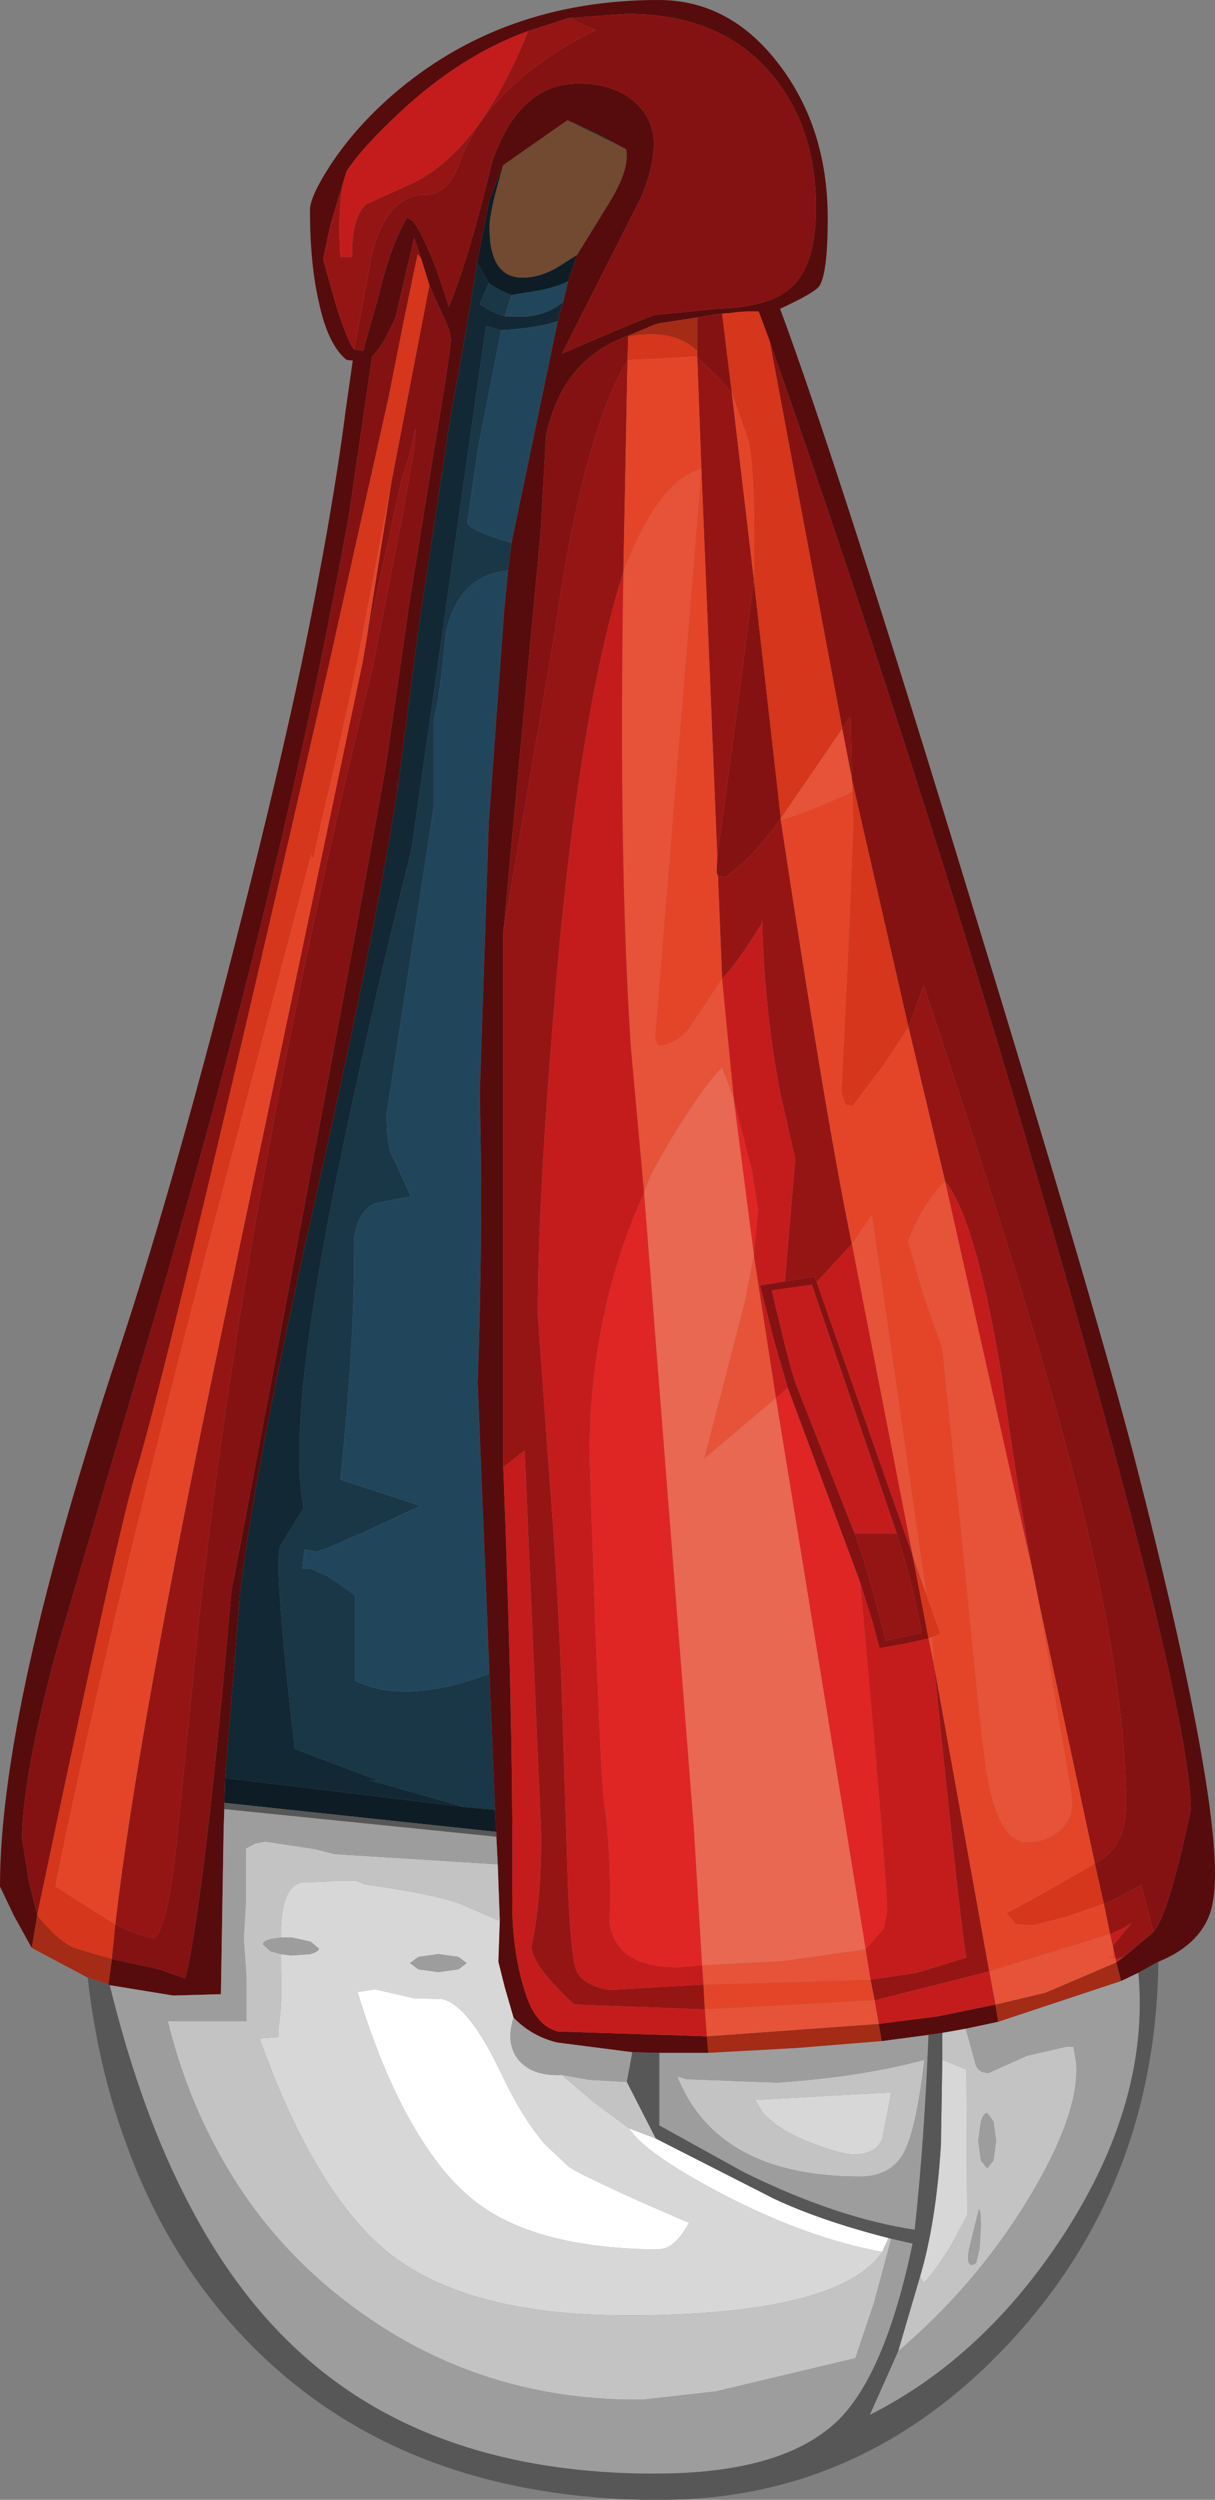 <?xml version="1.0" encoding="UTF-8" standalone="no"?>
<svg xmlns:ffdec="https://www.free-decompiler.com/flash" xmlns:xlink="http://www.w3.org/1999/xlink" ffdec:objectType="shape" height="180.95px" width="88.0px" xmlns="http://www.w3.org/2000/svg">
  <rect width="100%" height="100%" fill="#808080" stroke="none"/>
  <g transform="matrix(1.0, 0.0, 0.0, 1.0, 42.2, 141.8)">
    <path d="M-1.1 -133.1 L1.1 -132.05 3.15 -131.0 Q3.45 -129.55 1.85 -127.0 L-0.4 -123.35 -1.9 -122.4 Q-3.15 -121.7 -4.35 -121.7 -6.75 -121.7 -6.75 -125.35 -6.75 -126.5 -5.75 -129.85 L-1.1 -133.1" fill="#724931" fill-rule="evenodd" stroke="none"/>
    <path d="M-6.0 -2.75 L-6.1 0.2 -5.65 2.0 -5.0 4.25 Q-5.6 6.1 -4.65 7.3 -3.65 8.5 -1.5 8.4 L0.85 10.4 3.35 12.25 Q4.5 14.05 10.0 16.95 16.2 20.2 21.7 21.2 18.7 25.6 4.35 25.8 L3.15 25.8 Q-8.25 25.8 -13.95 21.35 -17.25 18.75 -20.1 13.4 -21.85 10.1 -23.4 5.75 L-22.05 5.65 -22.05 5.1 Q-21.75 3.45 -21.85 0.8 L-21.85 -0.35 -21.15 -0.25 -19.75 -0.35 Q-19.15 -0.5 -19.1 -0.75 L-19.7 -1.25 -21.05 -1.55 -21.85 -1.55 -21.85 -2.3 Q-21.7 -5.7 -19.95 -5.55 L-18.55 -5.6 -18.05 -5.65 -16.35 -5.65 -15.8 -5.4 Q-11.1 -4.75 -9.0 -4.05 L-6.0 -2.75 M26.05 7.3 L27.8 8.0 27.85 18.55 26.7 20.7 Q25.5 22.65 24.7 23.45 L24.45 22.95 Q25.6 19.05 25.95 13.45 L26.05 7.3 M21.7 13.05 Q21.15 14.15 19.7 14.15 18.75 14.15 16.65 13.35 14.05 12.35 13.0 11.05 L12.5 10.2 22.35 9.65 21.7 13.05 M-12.2 2.85 L-15.05 2.2 -16.3 2.4 Q-14.2 9.25 -11.45 13.4 -9.7 16.1 -7.65 17.65 -3.55 20.75 4.35 21.0 L5.55 21.0 Q6.65 21.0 7.7 19.1 L4.35 17.65 Q-0.3 15.55 -1.0 15.05 L-2.75 13.4 Q-4.35 11.55 -5.85 8.4 -8.25 3.3 -10.2 2.9 L-12.2 2.85 M-11.9 -0.15 L-12.5 0.3 -11.9 0.75 -10.45 0.95 -9.0 0.75 -8.4 0.3 -9.0 -0.15 -10.45 -0.35 -11.9 -0.15" fill="#d7d7d7" fill-rule="evenodd" stroke="none"/>
    <path d="M22.15 20.2 L21.7 21.2 Q16.2 20.2 10.0 16.95 4.5 14.05 3.35 12.25 L5.3 13.0 13.85 17.35 Q17.25 18.95 22.15 20.2 M-12.2 2.85 L-10.2 2.9 Q-8.25 3.3 -5.85 8.4 -4.35 11.55 -2.75 13.4 L-1.0 15.05 Q-0.3 15.55 4.35 17.65 L7.7 19.1 Q6.65 21.0 5.55 21.0 L4.35 21.0 Q-3.55 20.75 -7.65 17.65 -9.7 16.1 -11.45 13.4 -14.2 9.25 -16.3 2.4 L-15.05 2.2 -12.2 2.85" fill="#ffffff" fill-rule="evenodd" stroke="none"/>
    <path d="M-5.15 -102.5 L-5.4 -100.5 Q-8.95 -100.2 -9.9 -96.05 -10.35 -91.2 -10.8 -89.65 L-10.8 -83.3 -14.2 -61.15 Q-14.2 -58.65 -13.65 -57.85 L-12.45 -55.2 -15.05 -54.7 Q-16.25 -54.15 -16.55 -52.25 -16.5 -44.5 -17.55 -34.7 L-11.75 -32.8 Q-19.4 -29.2 -19.4 -29.5 L-20.15 -29.65 -20.3 -28.25 -19.7 -28.25 -18.45 -27.7 -16.5 -26.35 -16.5 -20.15 Q-12.85 -18.35 -6.75 -20.65 L-6.35 -10.8 -8.55 -11.0 -15.45 -12.95 -14.75 -12.9 -20.85 -15.2 Q-22.4 -28.55 -21.9 -29.9 L-20.2 -32.65 Q-21.55 -39.05 -17.25 -59.3 -15.1 -69.55 -12.4 -80.3 L-7.0 -118.2 -5.9 -117.9 -7.55 -109.5 -8.35 -104.0 Q-8.35 -103.45 -5.15 -102.5 M-13.45 -84.9 L-13.55 -85.4 -13.45 -84.95 -13.45 -84.9 M-5.65 -118.9 L-6.2 -119.1 Q-6.9 -119.4 -7.45 -119.8 L-6.8 -121.3 Q-6.0 -120.75 -5.15 -120.45 L-5.65 -118.9" fill="#1a3748" fill-rule="evenodd" stroke="none"/>
    <path d="M-1.4 -119.95 L-1.8 -118.55 Q-3.3 -118.05 -5.9 -117.9 L-7.0 -118.2 -12.4 -80.3 Q-15.1 -69.55 -17.25 -59.3 -21.55 -39.05 -20.2 -32.65 L-21.9 -29.9 Q-22.4 -28.55 -20.85 -15.2 L-14.75 -12.9 -15.45 -12.95 -8.55 -11.0 -25.9 -13.1 -24.8 -26.6 Q-23.8 -35.3 -19.4 -54.8 -15.5 -72.2 -13.95 -81.35 L-13.4 -84.7 -13.45 -84.9 -13.45 -84.95 -13.4 -84.7 -12.0 -95.45 -12.0 -95.55 -12.0 -95.6 -9.6 -111.45 Q-8.25 -118.85 -7.65 -122.8 L-6.8 -121.3 -7.45 -119.8 Q-6.9 -119.4 -6.2 -119.1 L-5.65 -118.9 -4.0 -118.9 Q-2.5 -119.05 -1.4 -119.95" fill="#132835" fill-rule="evenodd" stroke="none"/>
    <path d="M-1.05 -121.45 L-1.4 -119.95 Q-2.5 -119.05 -4.0 -118.9 L-5.65 -118.9 -5.15 -120.45 -3.0 -120.8 Q-1.7 -121.1 -1.05 -121.45 M-1.8 -118.55 L-5.15 -102.5 Q-8.35 -103.45 -8.35 -104.0 L-7.55 -109.5 -5.9 -117.9 Q-3.3 -118.05 -1.8 -118.55 M-5.4 -100.5 L-5.7 -97.35 -5.65 -97.55 -5.7 -97.35 -6.8 -82.2 -6.8 -82.1 -7.45 -62.6 Q-7.2 -52.9 -7.6 -41.7 L-6.75 -20.65 Q-12.85 -18.35 -16.5 -20.15 L-16.5 -26.35 -18.45 -27.7 -19.7 -28.25 -20.3 -28.25 -20.15 -29.65 -19.4 -29.5 Q-19.4 -29.2 -11.75 -32.8 L-17.55 -34.7 Q-16.5 -44.5 -16.55 -52.25 -16.25 -54.15 -15.05 -54.7 L-12.45 -55.2 -13.65 -57.85 Q-14.2 -58.65 -14.2 -61.15 L-10.8 -83.3 -10.8 -89.65 Q-10.35 -91.2 -9.9 -96.05 -8.95 -100.2 -5.4 -100.5" fill="#21465c" fill-rule="evenodd" stroke="none"/>
    <path d="M-1.1 -133.1 L1.05 -132.15 3.15 -131.0 1.1 -132.05 -1.1 -133.1 M-0.4 -123.35 L-1.05 -121.45 Q-1.7 -121.1 -3.0 -120.8 L-5.15 -120.45 Q-6.0 -120.75 -6.8 -121.3 L-7.65 -122.8 -6.75 -127.35 -5.75 -129.85 Q-6.75 -126.5 -6.75 -125.35 -6.75 -121.7 -4.35 -121.7 -3.15 -121.7 -1.9 -122.4 L-0.4 -123.35 M-6.35 -10.8 L-6.25 -9.2 -25.95 -11.3 -25.9 -13.1 -8.55 -11.0 -6.35 -10.8" fill="#0e1d25" fill-rule="evenodd" stroke="none"/>
    <path d="M-16.55 -116.5 L-15.9 -116.4 -14.8 -120.3 Q-13.85 -124.25 -12.7 -126.05 L-12.25 -125.75 Q-10.95 -123.8 -9.7 -119.6 -8.3 -122.85 -6.55 -130.1 -4.6 -135.75 -0.3 -135.75 2.4 -135.75 3.9 -134.3 5.15 -133.1 5.15 -131.4 5.15 -129.75 4.25 -127.55 L-1.5 -116.2 Q4.5 -118.8 5.25 -119.0 L9.75 -119.45 Q13.55 -119.55 15.1 -121.0 16.9 -122.6 16.9 -126.75 16.9 -132.6 13.7 -136.4 10.05 -140.8 3.2 -140.8 L-1.0 -140.5 -3.95 -139.55 Q-8.8 -137.8 -13.2 -133.7 -15.95 -131.15 -17.1 -129.4 L-18.25 -125.6 -18.8 -123.05 -17.95 -120.0 Q-17.1 -117.2 -16.55 -116.5 M3.15 -131.0 L1.05 -132.15 -1.1 -133.1 -5.75 -129.85 -6.75 -127.35 -7.65 -122.8 Q-8.25 -118.85 -9.6 -111.45 L-12.0 -95.6 -12.0 -95.55 -12.0 -95.45 -13.4 -84.7 -13.45 -84.95 -13.55 -85.4 -13.45 -84.9 -13.4 -84.7 -13.95 -81.35 Q-15.5 -72.2 -19.4 -54.8 -23.8 -35.3 -24.8 -26.6 L-25.9 -13.1 -25.95 -11.3 -25.95 -10.85 -26.0 -9.5 -26.2 2.55 -29.65 2.65 -34.25 1.9 -34.35 1.85 -34.1 0.0 -30.65 0.75 -28.8 1.4 Q-28.5 0.7 -27.75 -4.55 -26.65 -12.55 -25.45 -26.55 L-22.7 -41.0 Q-14.2 -85.95 -14.05 -87.75 L-12.55 -98.15 -10.85 -108.7 Q-9.55 -116.4 -9.55 -117.25 -9.55 -117.8 -10.05 -118.8 L-11.1 -121.15 -11.7 -123.1 -12.2 -124.6 -13.55 -118.85 Q-14.45 -116.75 -15.25 -116.0 L-16.95 -104.35 Q-17.9 -99.2 -19.0 -93.8 -23.85 -70.35 -32.2 -42.4 L-38.2 -22.0 Q-40.6 -12.95 -40.6 -8.7 L-40.1 -5.55 -39.5 -3.2 -39.5 -3.15 -39.9 -0.8 -41.2 -3.15 -42.2 -5.25 Q-42.2 -18.2 -33.6 -44.0 -29.4 -56.7 -24.6 -75.75 -22.1 -85.6 -20.35 -93.8 -18.15 -104.4 -17.15 -112.2 L-16.65 -115.7 -17.1 -115.75 Q-18.45 -116.85 -19.1 -119.9 -19.75 -122.7 -19.75 -126.6 -19.75 -127.55 -18.3 -129.8 -16.5 -132.55 -13.8 -134.9 -5.85 -141.8 5.5 -141.8 10.7 -141.8 14.25 -137.1 17.75 -132.5 17.75 -126.0 17.75 -122.05 17.15 -121.1 16.8 -120.6 14.3 -119.45 18.55 -108.0 28.1 -76.65 37.25 -46.8 40.1 -35.75 45.8 -13.45 45.8 -6.15 45.8 -4.05 45.3 -2.95 44.4 -0.9 41.7 0.2 L40.25 1.0 39.0 1.6 38.65 0.25 39.2 -0.15 41.35 -1.95 Q42.45 -3.25 44.05 -10.8 44.05 -17.5 34.9 -49.7 25.4 -83.2 13.55 -117.1 L12.75 -119.25 11.8 -119.25 11.1 -119.2 10.8 -119.15 10.1 -119.1 9.95 -119.1 8.5 -118.85 5.55 -118.4 5.2 -118.3 3.3 -117.5 Q-1.5 -115.8 -2.65 -110.25 L-3.05 -103.25 -3.1 -103.15 -3.05 -103.25 -5.75 -74.3 -5.75 -35.6 Q-5.0 -16.55 -5.1 -4.05 -5.1 -0.4 -4.1 2.6 -3.35 4.85 -1.8 5.25 L9.0 5.6 9.1 6.8 5.55 6.8 3.6 6.75 -1.85 6.05 Q-3.7 5.6 -5.0 4.25 L-5.65 2.0 -6.1 0.2 -6.0 -2.75 -6.15 -6.85 -6.25 -8.85 -6.25 -9.2 -6.35 -10.8 -6.75 -20.65 -7.6 -41.7 Q-7.2 -52.9 -7.45 -62.6 L-6.8 -82.1 -6.8 -82.2 -5.7 -97.35 -5.65 -97.55 -5.7 -97.35 -5.4 -100.5 -5.15 -102.5 -1.8 -118.55 -1.4 -119.95 -1.05 -121.45 -0.4 -123.35 1.85 -127.0 Q3.45 -129.55 3.15 -131.0 M29.9 3.3 L30.1 4.55 27.75 5.05 26.05 5.35 25.05 5.5 21.65 5.95 21.45 4.7 25.75 4.15 29.9 3.3" fill="#560c0c" fill-rule="evenodd" stroke="none"/>
    <path d="M-1.0 -140.5 L3.2 -140.8 Q10.05 -140.8 13.7 -136.4 16.9 -132.6 16.9 -126.75 16.9 -122.6 15.1 -121.0 13.55 -119.55 9.75 -119.45 L5.25 -119.0 Q4.5 -118.8 -1.5 -116.2 L4.25 -127.55 Q5.15 -129.75 5.15 -131.4 5.15 -133.1 3.9 -134.3 2.4 -135.75 -0.3 -135.75 -4.6 -135.75 -6.55 -130.1 -8.3 -122.85 -9.7 -119.6 -10.95 -123.8 -12.25 -125.75 L-12.7 -126.05 Q-13.85 -124.25 -14.8 -120.3 L-15.9 -116.4 -16.55 -116.5 -15.25 -123.5 Q-14.1 -127.75 -11.35 -127.7 -9.75 -127.7 -8.95 -129.95 -7.8 -133.25 -4.55 -136.05 -2.15 -138.15 0.95 -139.6 L-1.0 -140.5 M-5.75 -74.3 L-3.05 -103.25 -3.1 -103.15 -3.05 -103.25 -2.65 -110.25 Q-1.5 -115.8 3.3 -117.5 L3.3 -117.45 3.25 -115.75 4.65 -115.8 3.25 -115.75 Q-0.05 -110.15 -2.0 -96.1 L-5.75 -74.3 M8.5 -118.85 L9.95 -119.1 10.1 -119.1 10.8 -113.4 9.65 -114.65 8.3 -115.95 8.3 -116.4 8.3 -118.8 8.5 -118.85 M13.55 -117.1 Q25.4 -83.2 34.9 -49.7 44.05 -17.5 44.05 -10.8 42.45 -3.25 41.35 -1.95 L40.45 -5.35 Q38.4 -4.2 37.75 -4.0 L37.1 -6.9 Q39.35 -8.1 39.35 -11.05 39.35 -19.75 36.1 -32.95 32.85 -46.05 24.7 -70.45 L23.6 -67.45 19.5 -85.4 19.5 -85.45 19.4 -89.95 18.8 -89.1 13.55 -117.1 M-39.5 -3.2 L-40.1 -5.55 -40.6 -8.7 Q-40.6 -12.95 -38.2 -22.0 L-32.2 -42.4 Q-23.85 -70.35 -19.0 -93.8 -17.9 -99.2 -16.95 -104.35 L-15.25 -116.0 Q-14.45 -116.75 -13.55 -118.85 L-12.2 -124.6 -11.7 -123.1 -11.95 -123.4 -12.95 -118.6 -14.05 -113.05 -18.35 -93.8 Q-29.95 -43.05 -32.35 -35.25 -33.7 -30.8 -39.5 -3.2 M-11.1 -121.15 L-10.05 -118.8 Q-9.55 -117.8 -9.55 -117.25 -9.55 -116.4 -10.85 -108.7 L-12.55 -98.15 -14.05 -87.75 Q-14.2 -85.95 -22.7 -41.0 L-25.45 -26.55 Q-26.65 -12.55 -27.75 -4.55 -28.5 0.7 -28.8 1.4 L-30.65 0.75 -34.1 0.0 -33.85 -2.5 Q-31.95 -1.6 -31.05 -1.5 -30.1 -2.2 -29.45 -8.05 L-27.75 -24.9 Q-24.2 -57.0 -15.25 -93.3 L-15.45 -94.3 -15.25 -93.3 -13.1 -104.2 -12.2 -109.25 -12.1 -110.8 -12.65 -108.55 -13.1 -107.15 -15.7 -95.25 -13.85 -106.9 -11.1 -121.15 M12.4 -99.8 L14.35 -82.6 Q13.3 -81.0 11.8 -79.5 L10.35 -78.3 9.8 -78.4 9.7 -78.65 9.75 -79.8 11.05 -89.35 12.4 -99.8 M14.65 -49.05 L16.8 -49.4 16.95 -49.0 23.9 -29.2 25.05 -23.2 23.25 -22.8 21.5 -22.5 21.0 -24.4 20.1 -27.25 14.85 -41.35 13.85 -44.8 12.85 -48.75 14.65 -49.05 M22.75 -30.8 L16.6 -48.8 13.7 -48.4 Q15.0 -42.8 15.45 -41.6 L19.7 -30.8 Q20.6 -28.45 21.95 -23.05 L24.55 -23.6 Q24.05 -26.6 22.75 -30.8" fill="#851212" fill-rule="evenodd" stroke="none"/>
    <path d="M10.8 -119.15 L11.1 -119.2 11.8 -119.25 12.75 -119.25 13.55 -117.1 18.8 -89.1 18.8 -89.05 14.35 -82.55 14.35 -82.6 12.4 -99.8 12.4 -99.85 Q12.55 -107.0 12.05 -109.8 L10.8 -113.4 10.1 -119.1 10.8 -119.15 M-39.5 -3.15 L-39.5 -3.2 Q-33.7 -30.8 -32.35 -35.25 -29.95 -43.05 -18.35 -93.8 L-14.05 -113.05 -12.95 -118.6 -11.95 -123.4 -11.7 -123.1 -11.1 -121.15 -13.85 -106.9 -16.35 -93.8 Q-17.8 -86.95 -18.8 -82.9 L-19.5 -79.7 -19.6 -79.7 -19.65 -80.0 -27.5 -50.25 Q-34.95 -21.5 -38.2 -5.25 L-33.85 -2.5 -34.1 0.0 -36.85 -0.8 Q-38.1 -1.4 -39.5 -3.15 M8.3 -115.95 L8.0 -116.0 4.65 -115.8 3.25 -115.75 3.3 -117.45 Q6.6 -118.05 8.3 -116.4 L8.3 -115.95 M19.5 -85.4 L23.6 -67.45 21.75 -64.65 19.55 -61.75 19.05 -61.85 18.75 -62.7 19.25 -73.25 19.6 -81.9 19.55 -84.5 19.5 -85.4 M37.1 -6.9 L37.75 -4.0 35.0 -3.05 32.65 -2.45 31.4 -2.5 30.7 -3.35 Q30.95 -3.35 37.1 -6.9 M24.9 -26.35 L25.9 -23.55 25.3 -23.3 25.05 -23.2 23.9 -29.2 24.9 -26.35" fill="#d6361b" fill-rule="evenodd" stroke="none"/>
    <path d="M9.1 6.8 L9.0 5.6 21.45 4.7 21.65 5.95 15.5 6.45 9.1 6.8 M3.3 -117.5 L5.2 -118.3 5.55 -118.4 8.5 -118.85 8.3 -118.8 8.3 -116.4 Q6.6 -118.05 3.3 -117.45 L3.3 -117.5 M38.65 0.25 L39.0 1.6 30.1 4.55 29.9 3.3 33.5 2.45 38.65 0.25 M-39.9 -0.8 L-39.5 -3.15 Q-38.1 -1.4 -36.85 -0.8 L-34.1 0.0 -34.35 1.85 -35.85 1.35 -39.9 -0.8" fill="#a42b15" fill-rule="evenodd" stroke="none"/>
    <path d="M-16.55 -116.5 Q-17.1 -117.2 -17.95 -120.0 L-18.8 -123.05 -18.25 -125.6 -17.1 -129.4 Q-17.8 -127.4 -17.55 -123.2 L-16.7 -123.2 Q-16.75 -126.0 -15.7 -127.0 L-12.85 -128.3 Q-7.6 -130.45 -3.95 -139.55 L-1.0 -140.5 0.95 -139.6 Q-2.15 -138.15 -4.55 -136.05 -7.8 -133.25 -8.95 -129.95 -9.75 -127.7 -11.35 -127.7 -14.1 -127.75 -15.25 -123.5 L-16.55 -116.5 M-5.75 -35.6 L-5.75 -74.3 -2.0 -96.1 Q-0.05 -110.15 3.25 -115.75 L2.95 -100.4 Q-0.45 -89.6 -2.15 -67.9 -3.25 -54.35 -3.25 -46.65 L-2.5 -36.15 Q-1.7 -26.0 -1.45 -17.35 L-1.05 -4.85 Q-0.85 -0.35 -0.5 0.7 -0.15 1.85 1.9 2.25 L8.75 1.85 8.85 3.65 -0.6 3.3 Q-3.75 0.4 -3.7 -0.95 -3.0 -4.1 -3.0 -9.0 L-4.2 -36.8 -5.75 -35.6 M41.35 -1.95 L39.2 -0.15 38.6 0.0 38.4 -0.95 39.75 -2.6 39.2 -2.25 38.2 -1.8 37.75 -4.0 Q38.4 -4.2 40.45 -5.35 L41.35 -1.95 M8.6 -107.85 L8.3 -115.95 9.65 -114.65 10.8 -113.4 12.4 -99.85 12.4 -99.8 11.05 -89.35 9.75 -79.8 8.6 -107.85 M14.35 -82.6 L14.35 -82.55 14.35 -82.45 Q17.6 -60.95 19.5 -51.75 L16.95 -49.0 16.8 -49.4 14.65 -49.05 15.4 -57.9 14.3 -62.75 Q13.15 -68.75 13.0 -75.2 L12.95 -74.9 Q11.1 -71.95 10.1 -70.95 L9.8 -78.4 10.35 -78.3 11.8 -79.5 Q13.3 -81.0 14.35 -82.6 M18.8 -89.05 L18.8 -89.1 19.4 -89.95 19.5 -85.45 18.8 -89.05 M23.6 -67.45 L24.7 -70.45 Q32.85 -46.05 36.1 -32.95 39.35 -19.75 39.35 -11.05 39.35 -8.1 37.1 -6.9 L33.0 -26.05 32.6 -28.05 Q31.75 -32.35 30.35 -42.2 28.45 -53.65 26.25 -56.3 L23.6 -67.45 M25.45 -21.25 L29.45 0.9 21.15 3.0 20.85 1.5 24.2 1.0 27.8 -0.1 Q27.45 -1.55 25.45 -21.25 M19.7 -30.8 L22.75 -30.8 Q24.05 -26.6 24.55 -23.6 L21.95 -23.05 Q20.6 -28.45 19.7 -30.8 M-15.7 -95.25 L-13.1 -107.15 -12.65 -108.55 -12.1 -110.8 -12.2 -109.25 -13.1 -104.2 -15.25 -93.3 -15.45 -94.3 -15.25 -93.3 Q-24.2 -57.0 -27.75 -24.9 L-29.45 -8.05 Q-30.1 -2.2 -31.05 -1.5 -31.95 -1.6 -33.85 -2.5 -32.25 -16.45 -26.05 -45.85 L-15.95 -93.8 -15.7 -95.25" fill="#951515" fill-rule="evenodd" stroke="none"/>
    <path d="M3.25 -115.75 L4.65 -115.8 8.0 -116.0 8.3 -115.95 8.6 -107.85 Q5.5 -107.05 2.95 -100.4 L3.25 -115.75 M10.8 -113.4 L12.05 -109.8 Q12.55 -107.0 12.4 -99.85 L10.8 -113.4 M9.75 -79.8 L9.7 -78.65 9.8 -78.4 10.1 -70.95 7.7 -67.35 Q6.9 -66.3 5.6 -66.1 5.3 -66.15 5.25 -66.85 L8.6 -107.85 9.75 -79.8 M19.55 -84.5 L19.6 -81.9 19.25 -73.25 18.75 -62.7 19.05 -61.85 19.55 -61.75 21.75 -64.65 23.6 -67.45 26.25 -56.3 Q25.25 -55.3 24.3 -53.6 L23.55 -51.95 23.8 -51.15 24.7 -48.0 26.05 -44.2 27.75 -27.7 Q28.9 -15.4 29.35 -13.0 30.2 -8.45 32.2 -8.45 33.4 -8.45 34.3 -9.1 35.45 -9.9 35.45 -11.3 L35.4 -11.95 33.0 -26.05 37.1 -6.9 Q30.95 -3.35 30.7 -3.35 L31.4 -2.5 32.65 -2.45 35.0 -3.05 37.75 -4.0 38.2 -1.8 29.45 0.9 25.45 -21.25 25.3 -23.3 25.9 -23.55 24.9 -26.35 20.95 -53.85 19.5 -51.75 Q17.6 -60.95 14.35 -82.45 16.25 -82.95 19.55 -84.5 M38.4 -0.95 L38.6 0.0 Q38.2 -0.05 37.9 -0.25 L38.4 -0.15 38.4 -0.95 M20.85 1.5 L21.15 3.0 8.85 3.65 8.75 1.85 20.85 1.5 M-15.7 -95.25 L-15.95 -93.8 -26.05 -45.85 Q-32.25 -16.45 -33.85 -2.5 L-38.2 -5.25 Q-34.95 -21.5 -27.5 -50.25 L-19.65 -80.0 -19.6 -79.7 -19.5 -79.7 -18.8 -82.9 Q-17.8 -86.95 -16.35 -93.8 L-13.85 -106.9 -15.7 -95.25" fill="#e44529" fill-rule="evenodd" stroke="none"/>
    <path d="M2.95 -100.4 Q5.5 -107.05 8.6 -107.85 L5.25 -66.85 Q5.3 -66.15 5.6 -66.1 6.9 -66.3 7.7 -67.35 L10.1 -70.95 10.95 -62.25 10.1 -64.5 Q9.15 -63.7 7.0 -60.3 4.8 -56.8 4.45 -55.45 L3.5 -65.9 Q2.6 -79.3 2.95 -100.4 M14.35 -82.55 L18.8 -89.05 19.5 -85.45 19.5 -85.4 19.55 -84.5 Q16.25 -82.95 14.35 -82.45 L14.35 -82.55 M32.6 -28.05 L33.0 -26.05 35.4 -11.95 35.45 -11.3 Q35.45 -9.9 34.3 -9.1 33.4 -8.45 32.2 -8.45 30.2 -8.45 29.35 -13.0 28.9 -15.4 27.75 -27.7 L26.05 -44.2 24.7 -48.0 23.8 -51.15 23.55 -51.95 24.3 -53.6 Q25.25 -55.3 26.25 -56.3 L32.6 -28.05 M8.65 0.45 L14.5 0.15 20.5 -0.7 20.85 1.5 8.75 1.85 8.65 0.45 M14.0 -40.6 L8.8 -36.2 11.75 -47.6 12.4 -50.95 14.0 -40.6 M19.5 -51.75 L20.95 -53.85 24.9 -26.35 23.9 -29.2 19.5 -51.75 M25.3 -23.3 L25.45 -21.25 25.05 -23.2 25.3 -23.3 M29.45 0.9 L38.2 -1.8 38.4 -0.95 38.4 -0.15 37.9 -0.25 Q38.2 -0.05 38.6 0.0 L38.65 0.25 33.5 2.45 29.9 3.3 29.45 0.9 M21.15 3.0 L21.45 4.7 9.0 5.6 8.85 3.65 21.15 3.0" fill="#e65339" fill-rule="evenodd" stroke="none"/>
    <path d="M-17.1 -129.4 Q-15.95 -131.15 -13.2 -133.7 -8.8 -137.8 -3.95 -139.55 -7.6 -130.45 -12.85 -128.3 L-15.7 -127.0 Q-16.75 -126.0 -16.7 -123.2 L-17.55 -123.2 Q-17.8 -127.4 -17.1 -129.4 M9.0 5.6 L-1.8 5.25 Q-3.35 4.85 -4.1 2.6 -5.1 -0.4 -5.1 -4.05 -5.0 -16.55 -5.75 -35.6 L-4.2 -36.8 -3.0 -9.0 Q-3.0 -4.1 -3.7 -0.95 -3.75 0.4 -0.6 3.3 L8.85 3.65 9.0 5.6 M39.2 -0.15 L38.65 0.25 38.6 0.0 39.2 -0.15 M26.25 -56.3 Q28.45 -53.65 30.35 -42.2 31.75 -32.35 32.6 -28.05 L26.25 -56.3 M38.2 -1.8 L39.2 -2.25 39.75 -2.6 38.4 -0.95 38.2 -1.8 M10.1 -70.95 Q11.1 -71.95 12.95 -74.9 L13.0 -75.2 Q13.15 -68.75 14.3 -62.75 L15.4 -57.9 14.65 -49.05 12.85 -48.75 13.85 -44.8 14.85 -41.35 14.0 -40.6 12.4 -50.95 12.4 -51.0 12.7 -54.25 12.25 -57.1 10.95 -62.2 10.95 -62.25 10.1 -70.95 M16.95 -49.0 L19.5 -51.75 23.9 -29.2 16.95 -49.0 M2.95 -100.4 Q2.6 -79.3 3.5 -65.9 L4.45 -55.45 Q0.5 -46.75 0.5 -36.35 L0.9 -24.6 Q1.35 -12.7 1.55 -11.4 2.1 -7.65 1.95 -2.6 2.45 0.6 6.85 0.6 L8.65 0.45 8.75 1.85 1.9 2.25 Q-0.15 1.85 -0.5 0.7 -0.85 -0.35 -1.05 -4.85 L-1.45 -17.35 Q-1.7 -26.0 -2.5 -36.15 L-3.25 -46.65 Q-3.25 -54.35 -2.15 -67.9 -0.45 -89.6 2.95 -100.4 M19.7 -30.8 L15.45 -41.6 Q15.0 -42.8 13.7 -48.4 L16.6 -48.8 22.75 -30.8 19.7 -30.8 M25.05 -23.2 L25.45 -21.25 Q27.45 -1.55 27.8 -0.1 L24.2 1.0 20.85 1.5 20.5 -0.7 21.8 -2.2 22.05 -3.45 Q22.05 -5.7 20.1 -27.25 L21.0 -24.4 21.5 -22.5 23.25 -22.8 25.05 -23.2 M29.45 0.9 L29.9 3.3 25.75 4.15 21.45 4.7 21.15 3.0 29.45 0.9" fill="#c41c1c" fill-rule="evenodd" stroke="none"/>
    <path d="M10.95 -62.25 L10.95 -62.2 12.4 -51.0 12.4 -50.95 11.75 -47.6 8.8 -36.2 14.0 -40.6 20.5 -0.7 14.5 0.15 8.65 0.45 8.05 -9.5 4.45 -55.45 Q4.8 -56.8 7.0 -60.3 9.15 -63.7 10.1 -64.5 L10.95 -62.25" fill="#e96852" fill-rule="evenodd" stroke="none"/>
    <path d="M4.45 -55.45 L8.05 -9.5 8.65 0.45 6.85 0.6 Q2.45 0.6 1.95 -2.6 2.1 -7.65 1.55 -11.4 1.35 -12.7 0.9 -24.6 L0.5 -36.35 Q0.5 -46.75 4.45 -55.45 M20.5 -0.7 L14.0 -40.6 14.85 -41.35 20.1 -27.25 Q22.05 -5.7 22.05 -3.45 L21.8 -2.2 20.5 -0.7 M12.4 -51.0 L10.95 -62.2 12.25 -57.1 12.7 -54.25 12.4 -51.0" fill="#e02525" fill-rule="evenodd" stroke="none"/>
    <path d="M-6.15 -6.85 L-6.0 -2.75 -9.0 -4.05 Q-11.1 -4.75 -15.8 -5.4 L-16.35 -5.65 -18.05 -5.65 -18.55 -5.6 -19.95 -5.55 Q-21.7 -5.7 -21.85 -2.3 L-21.85 -1.55 -22.55 -1.45 Q-23.15 -1.3 -23.15 -1.05 L-22.6 -0.55 -21.85 -0.35 -21.85 0.8 Q-21.75 3.45 -22.05 5.1 L-22.05 5.65 -23.4 5.75 Q-21.85 10.1 -20.1 13.4 -17.25 18.75 -13.95 21.35 -8.25 25.8 3.15 25.8 L4.35 25.8 Q18.7 25.6 21.7 21.2 L22.15 20.2 22.35 20.25 21.1 24.9 19.75 28.9 9.65 31.3 4.35 31.9 3.9 31.9 Q-7.8 31.9 -16.95 24.95 -23.15 20.25 -26.7 13.4 -28.85 9.35 -30.05 4.5 L-24.35 4.5 -24.35 1.3 -24.55 -1.5 -24.4 -4.0 -24.4 -8.0 -23.75 -8.35 -23.0 -8.5 -19.35 -7.95 -18.0 -7.6 -18.1 -7.6 -6.15 -6.85 M27.75 5.05 L28.4 7.4 Q28.55 8.25 29.4 8.25 L32.2 7.0 35.05 6.35 35.55 6.35 35.75 7.55 Q36.0 11.2 32.35 17.25 28.55 23.55 22.85 28.4 L24.45 22.95 24.7 23.45 Q25.5 22.65 26.7 20.7 L27.85 18.55 27.8 8.0 26.05 7.3 26.05 5.35 27.75 5.05 M29.3 11.15 Q29.05 11.15 28.85 11.75 L28.65 13.15 28.85 14.6 29.3 15.15 29.75 14.6 29.95 13.15 29.75 11.75 29.3 11.15 M28.7 18.1 L28.0 20.95 Q27.7 22.55 28.5 22.0 L28.75 20.95 28.85 19.2 28.8 18.3 28.7 18.1 M5.3 13.0 L3.35 12.25 0.85 10.4 -1.5 8.4 0.5 8.75 3.2 8.9 5.3 13.0 M21.7 13.05 L22.35 9.65 12.5 10.2 13.0 11.05 Q14.05 12.35 16.65 13.35 18.75 14.15 19.7 14.15 21.15 14.15 21.7 13.05 M24.75 7.3 Q24.15 12.4 23.25 14.05 22.3 15.75 20.1 15.75 9.75 15.75 6.85 8.5 L7.5 8.7 14.05 8.95 Q20.1 8.55 24.75 7.3" fill="#c3c3c3" fill-rule="evenodd" stroke="none"/>
    <path d="M-6.25 -8.85 L-6.15 -6.85 -18.1 -7.6 -18.0 -7.6 -19.35 -7.95 -23.0 -8.5 -23.75 -8.35 -24.4 -8.0 -24.4 -4.0 -24.55 -1.5 -24.35 1.3 -24.35 4.5 -30.05 4.5 Q-28.85 9.35 -26.7 13.4 -23.15 20.25 -16.95 24.95 -7.8 31.9 3.9 31.9 L4.35 31.9 9.65 31.3 19.75 28.9 21.1 24.9 22.35 20.25 23.9 20.6 Q21.95 29.9 18.6 33.3 14.65 37.25 5.3 37.25 L4.35 37.25 Q-11.75 37.0 -21.2 27.8 -26.75 22.45 -30.55 13.4 -32.7 8.25 -34.25 1.9 L-29.65 2.65 -26.2 2.55 -26.0 -9.5 -25.95 -10.85 -6.25 -8.85 M-5.0 4.25 Q-3.7 5.6 -1.85 6.05 L3.6 6.75 3.2 8.9 0.5 8.75 -1.5 8.4 Q-3.65 8.5 -4.65 7.3 -5.6 6.1 -5.0 4.25 M5.55 6.8 L9.1 6.8 15.5 6.45 21.65 5.95 25.05 5.5 Q24.75 13.15 24.05 19.6 18.4 18.75 11.7 15.45 L5.55 12.05 5.55 6.8 M39.0 1.6 L40.25 1.0 Q41.1 10.3 34.85 19.95 29.05 28.85 20.8 33.0 L22.85 28.4 Q28.55 23.55 32.35 17.25 36.0 11.2 35.75 7.55 L35.55 6.35 35.05 6.35 32.2 7.0 29.4 8.25 Q28.55 8.25 28.4 7.4 L27.75 5.05 30.1 4.55 39.0 1.6 M28.7 18.1 L28.8 18.3 28.85 19.2 28.75 20.95 28.5 22.0 Q27.7 22.55 28.0 20.95 L28.7 18.1 M29.3 11.15 L29.75 11.75 29.95 13.15 29.75 14.6 29.3 15.15 28.85 14.6 28.65 13.15 28.85 11.75 Q29.05 11.15 29.3 11.15 M-21.85 -0.35 L-22.6 -0.55 -23.15 -1.05 Q-23.15 -1.3 -22.55 -1.45 L-21.85 -1.55 -21.05 -1.55 -19.7 -1.25 -19.1 -0.75 Q-19.15 -0.5 -19.75 -0.35 L-21.15 -0.25 -21.85 -0.35 M24.75 7.3 Q20.1 8.55 14.05 8.95 L7.5 8.7 6.85 8.5 Q9.75 15.75 20.1 15.75 22.3 15.75 23.25 14.05 24.15 12.4 24.75 7.3 M-11.9 -0.15 L-10.45 -0.35 -9.0 -0.15 -8.4 0.3 -9.0 0.75 -10.45 0.95 -11.9 0.75 -12.5 0.3 -11.9 -0.15" fill="#9d9d9d" fill-rule="evenodd" stroke="none"/>
    <path d="M-6.25 -9.2 L-6.25 -8.85 -25.95 -10.85 -25.95 -11.3 -6.25 -9.2 M3.6 6.75 L5.55 6.8 5.55 12.05 11.7 15.45 Q18.4 18.75 24.05 19.6 24.75 13.15 25.05 5.5 L26.05 5.35 26.05 7.3 25.95 13.45 Q25.6 19.05 24.45 22.95 L22.85 28.4 20.8 33.0 Q29.05 28.85 34.85 19.95 41.1 10.3 40.25 1.0 L41.7 0.2 Q41.5 16.45 30.85 27.85 20.25 39.15 5.7 39.15 L4.35 39.15 Q-13.5 38.75 -24.2 27.75 -30.05 21.75 -33.05 13.4 -35.1 7.9 -35.85 1.35 L-34.35 1.85 -34.25 1.9 Q-32.7 8.25 -30.55 13.4 -26.75 22.45 -21.2 27.8 -11.75 37.0 4.35 37.25 L5.3 37.25 Q14.65 37.25 18.6 33.3 21.95 29.9 23.9 20.6 L22.35 20.25 22.15 20.2 Q17.25 18.95 13.85 17.35 L5.3 13.0 3.2 8.9 3.6 6.75" fill="#575757" fill-rule="evenodd" stroke="none"/>
  </g>
</svg>
